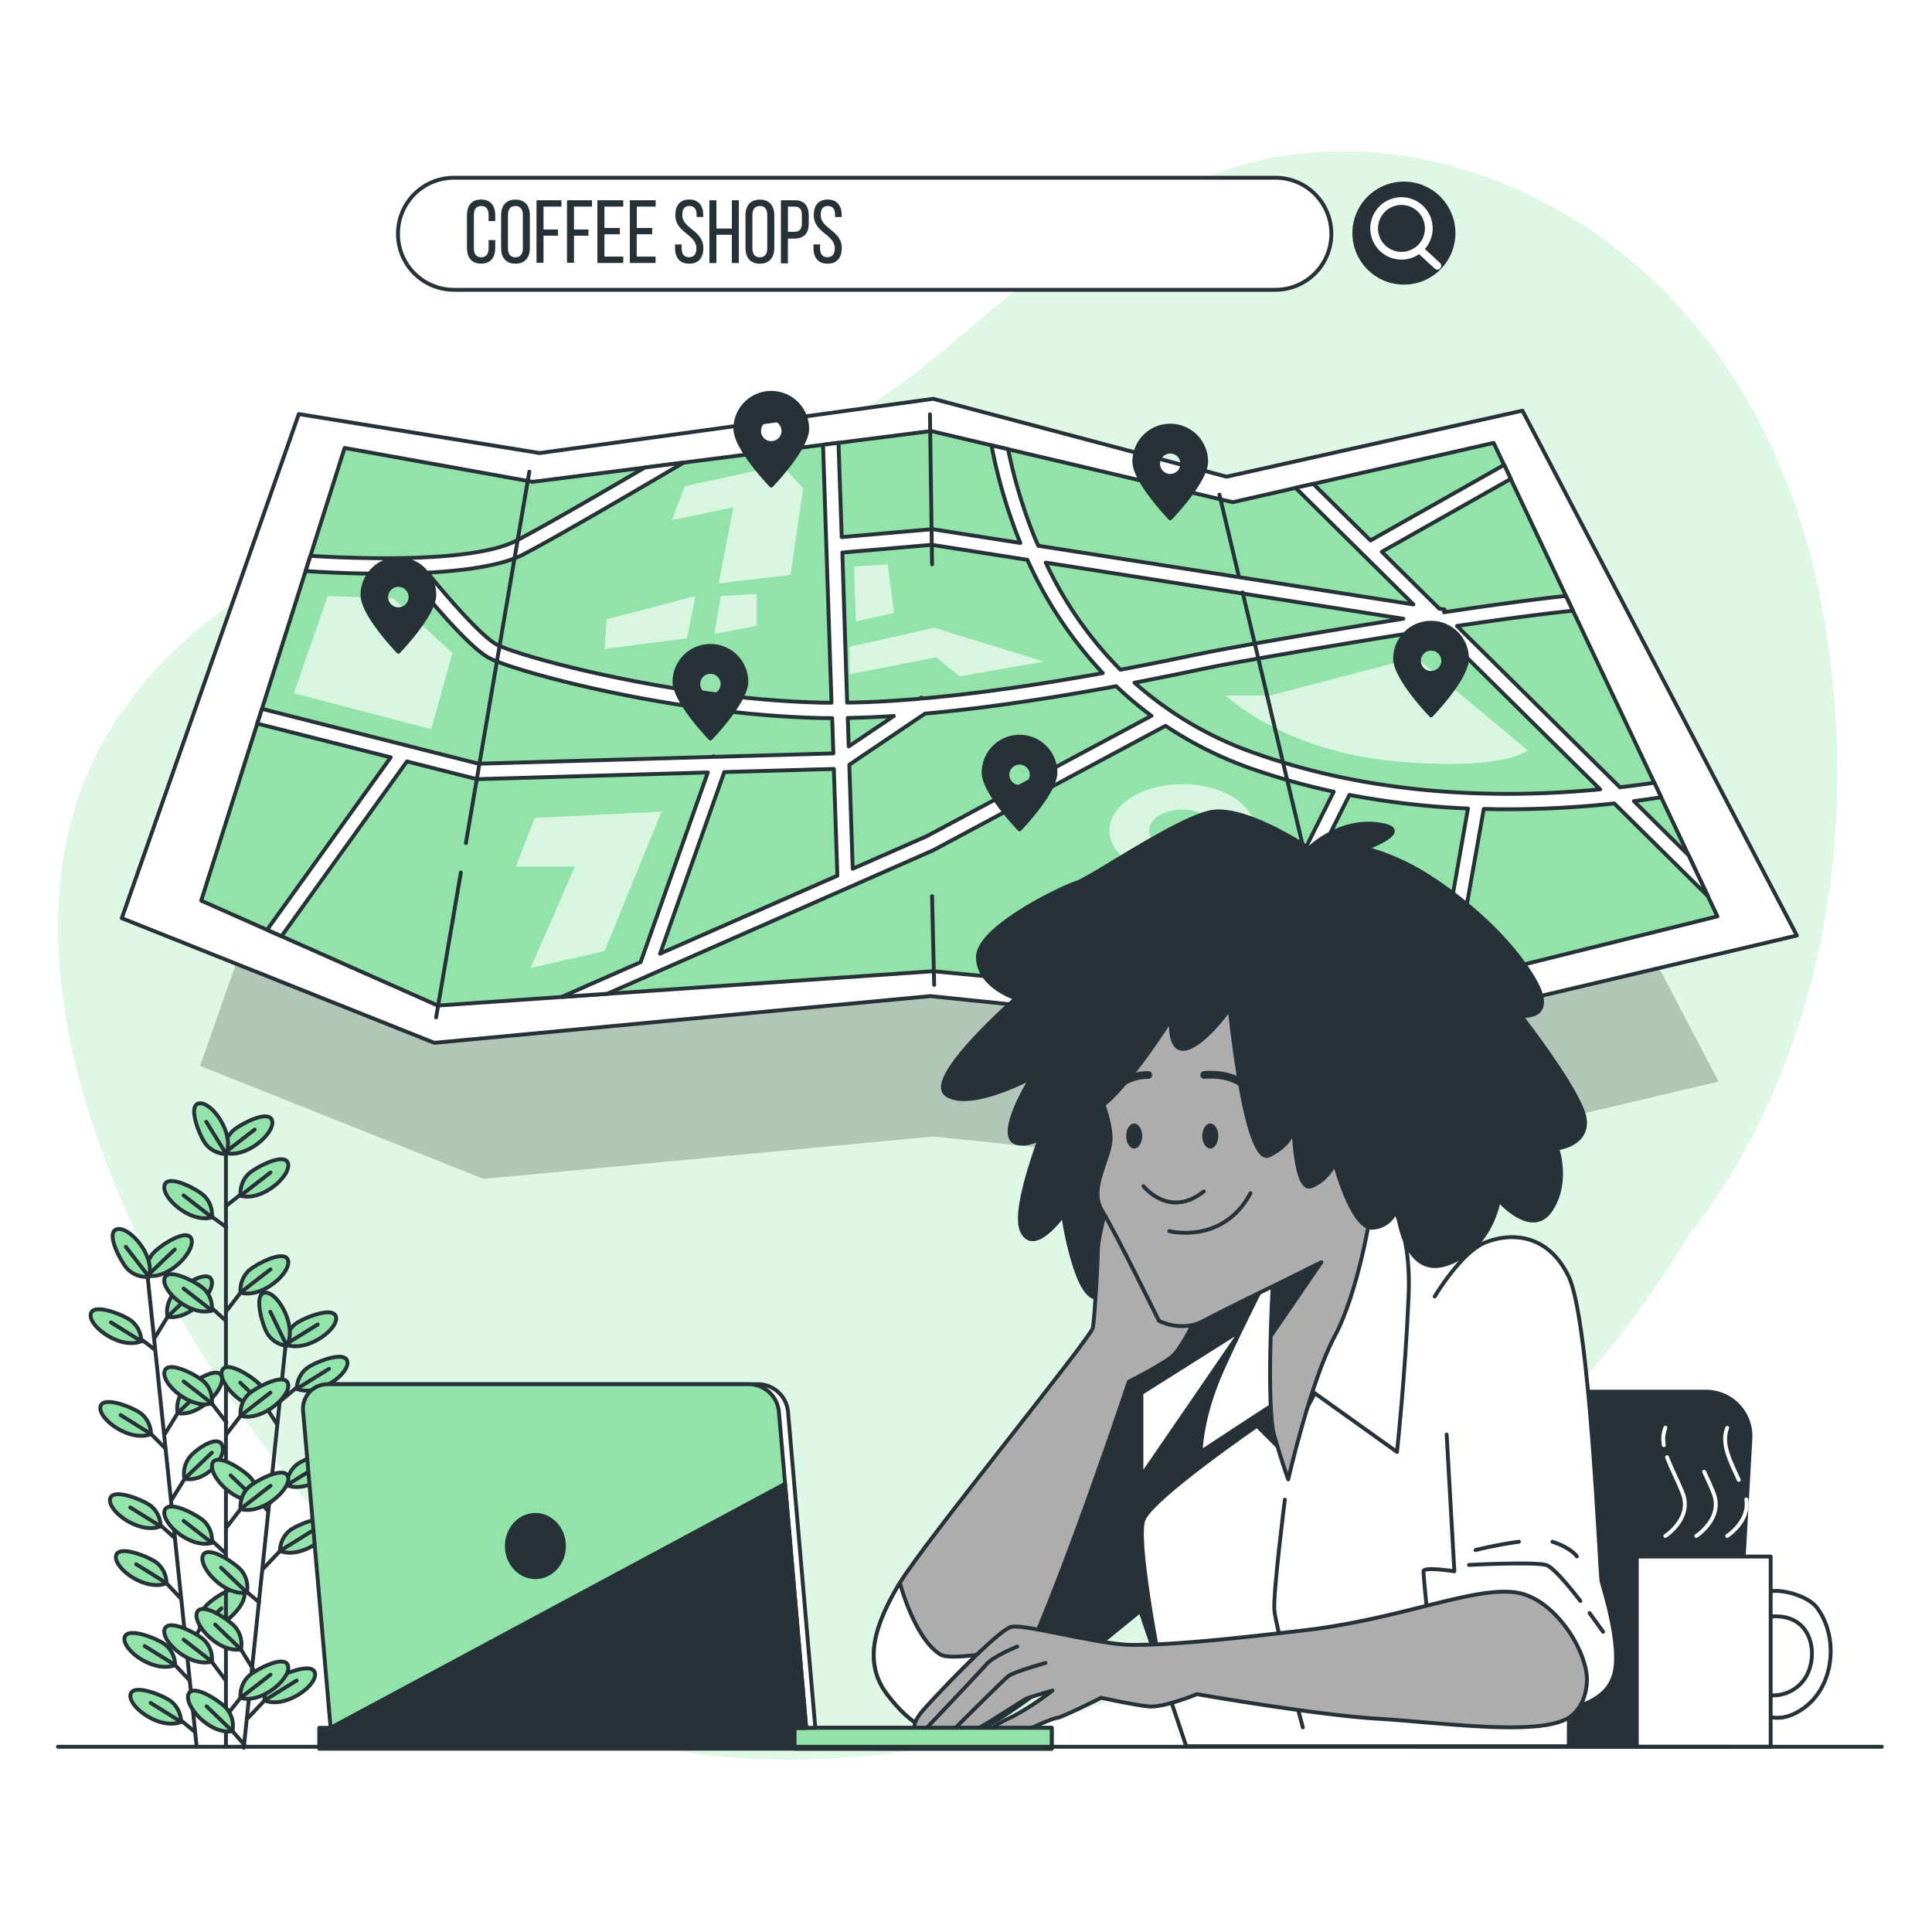 <svg class="animated" id="freepik_stories-location-search" xmlns="http://www.w3.org/2000/svg" viewBox="0 0 500 500" version="1.1" xmlns:xlink="http://www.w3.org/1999/xlink" xmlns:svgjs="http://svgjs.com/svgjs"><style>svg#freepik_stories-location-search:not(.animated) .animable {opacity: 0;}svg#freepik_stories-location-search.animated #freepik--Plant--inject-2 {animation: 1s 1 forwards cubic-bezier(.36,-0.01,.5,1.38) fadeIn;animation-delay: 0s;}svg#freepik_stories-location-search.animated #freepik--Map--inject-2 {animation: 2.8s 1 forwards cubic-bezier(.36,-0.01,.5,1.38) fadeIn;animation-delay: 0s;}svg#freepik_stories-location-search.animated #freepik--Character--inject-2 {animation: 1s 1 forwards cubic-bezier(.36,-0.01,.5,1.38) fadeIn;animation-delay: 0s;}svg#freepik_stories-location-search.animated #freepik--Locators--inject-2 {animation: 1s 1 forwards cubic-bezier(.36,-0.01,.5,1.38) slideDown,6s Infinite  linear floating;animation-delay: 0s,1.5s;}svg#freepik_stories-location-search.animated #freepik--Device--inject-2 {animation: 2.6s 1 forwards cubic-bezier(.36,-0.01,.5,1.38) fadeIn;animation-delay: 0s;}            @keyframes fadeIn {                0% {                    opacity: 0;                }                100% {                    opacity: 1;                }            }                    @keyframes slideDown {                0% {                    opacity: 0;                    transform: translateY(-30px);                }                100% {                    opacity: 1;                    transform: translateY(0);                }            }                    @keyframes floating {                0% {                    opacity: 1;                    transform: translateY(0px);                }                50% {                    transform: translateY(-10px);                }                100% {                    opacity: 1;                    transform: translateY(0px);                }            }        </style><g id="freepik--background-simple--inject-2" class="animable" style="transform-origin: 245.257px 247.246px;"><path d="M437.4,318.93s51.09-57.42,34.85-157.33-99.67-136.72-155-117.49-67.81,52.7-113,71.84-131.06,6-174,70.29,11.88,170.82,81.67,237.62S359.8,448.84,437.4,318.93Z" style="fill: rgb(146, 227, 169); transform-origin: 245.257px 247.246px;" id="ele70qgzsezn8" class="animable"></path><g id="elas5l3020fj"><path d="M437.4,318.93s51.09-57.42,34.85-157.33-99.67-136.72-155-117.49-67.81,52.7-113,71.84-131.06,6-174,70.29,11.88,170.82,81.67,237.62S359.8,448.84,437.4,318.93Z" style="fill: rgb(255, 255, 255); opacity: 0.7; transform-origin: 245.257px 247.246px;" class="animable"></path></g></g><g id="freepik--Plant--inject-2" class="animable" style="transform-origin: 56.69px 368.935px;"><line x1="38.25" y1="330.86" x2="50.9" y2="452.04" style="fill: none; stroke: rgb(38, 50, 56); stroke-linecap: round; stroke-linejoin: round; transform-origin: 44.575px 391.45px;" id="el6fkrwnzygjr" class="animable"></line><line x1="49.09" y1="434.9" x2="43.46" y2="428.97" style="fill: none; stroke: rgb(38, 50, 56); stroke-linecap: round; stroke-linejoin: round; transform-origin: 46.275px 431.935px;" id="elra7mgcpb3va" class="animable"></line><path d="M45.32,430.91a6.94,6.94,0,0,0-2.44-5.19c-1.57-1.4-9.84-4.88-10.62-2C31.41,426.92,39.87,433.14,45.32,430.91Z" style="fill: rgb(146, 227, 169); stroke: rgb(38, 50, 56); stroke-linecap: round; stroke-linejoin: round; transform-origin: 38.76px 426.997px;" id="el02dhghypt2jw" class="animable"></path><line x1="45.32" y1="430.91" x2="37.45" y2="426.01" style="fill: none; stroke: rgb(38, 50, 56); stroke-linecap: round; stroke-linejoin: round; transform-origin: 41.385px 428.46px;" id="el0kfhth489jz" class="animable"></line><line x1="50.49" y1="448.26" x2="44.99" y2="443.68" style="fill: none; stroke: rgb(38, 50, 56); stroke-linecap: round; stroke-linejoin: round; transform-origin: 47.74px 445.97px;" id="el8uwy7oeyzyp" class="animable"></line><path d="M46.85,445.62a6.91,6.91,0,0,0-2.43-5.19c-1.57-1.41-9.84-4.88-10.62-2C32.94,441.62,41.4,447.84,46.85,445.62Z" style="fill: rgb(146, 227, 169); stroke: rgb(38, 50, 56); stroke-linecap: round; stroke-linejoin: round; transform-origin: 40.295px 441.704px;" id="elu4vye99b5li" class="animable"></path><line x1="46.85" y1="445.62" x2="38.98" y2="440.71" style="fill: none; stroke: rgb(38, 50, 56); stroke-linecap: round; stroke-linejoin: round; transform-origin: 42.915px 443.165px;" id="eldnncyq9n53r" class="animable"></line><line x1="45.27" y1="398.08" x2="39.71" y2="393.08" style="fill: none; stroke: rgb(38, 50, 56); stroke-linecap: round; stroke-linejoin: round; transform-origin: 42.49px 395.58px;" id="elxe3glwluui" class="animable"></line><path d="M41.57,395a6.91,6.91,0,0,0-2.43-5.19c-1.58-1.4-9.84-4.88-10.63-2C27.66,391,36.12,397.24,41.57,395Z" style="fill: rgb(146, 227, 169); stroke: rgb(38, 50, 56); stroke-linecap: round; stroke-linejoin: round; transform-origin: 35.01px 391.088px;" id="el45bls5k7m7w" class="animable"></path><line x1="41.57" y1="395.02" x2="33.7" y2="390.12" style="fill: none; stroke: rgb(38, 50, 56); stroke-linecap: round; stroke-linejoin: round; transform-origin: 37.635px 392.57px;" id="eltsphu3l5xqc" class="animable"></line><line x1="46.82" y1="413.72" x2="41.25" y2="407.79" style="fill: none; stroke: rgb(38, 50, 56); stroke-linecap: round; stroke-linejoin: round; transform-origin: 44.035px 410.755px;" id="ela6wofal89rb" class="animable"></line><path d="M43.11,409.73a6.94,6.94,0,0,0-2.44-5.19c-1.57-1.41-9.84-4.88-10.62-2C29.2,405.73,37.66,412,43.11,409.73Z" style="fill: rgb(146, 227, 169); stroke: rgb(38, 50, 56); stroke-linecap: round; stroke-linejoin: round; transform-origin: 36.55px 405.822px;" id="elfvhdqip6sme" class="animable"></path><line x1="43.11" y1="409.73" x2="35.24" y2="404.82" style="fill: none; stroke: rgb(38, 50, 56); stroke-linecap: round; stroke-linejoin: round; transform-origin: 39.175px 407.275px;" id="elzwk8xizejnn" class="animable"></line><line x1="42.79" y1="374.87" x2="37.22" y2="369.19" style="fill: none; stroke: rgb(38, 50, 56); stroke-linecap: round; stroke-linejoin: round; transform-origin: 40.005px 372.03px;" id="el2h682ivuok3" class="animable"></line><path d="M39.08,371.13a6.94,6.94,0,0,0-2.44-5.19c-1.57-1.41-9.83-4.88-10.62-2C25.17,367.13,33.63,373.35,39.08,371.13Z" style="fill: rgb(146, 227, 169); stroke: rgb(38, 50, 56); stroke-linecap: round; stroke-linejoin: round; transform-origin: 32.52px 367.214px;" id="elbkotfmeww1t" class="animable"></path><line x1="39.08" y1="371.13" x2="31.21" y2="366.22" style="fill: none; stroke: rgb(38, 50, 56); stroke-linecap: round; stroke-linejoin: round; transform-origin: 35.145px 368.675px;" id="el517lyg5dw99" class="animable"></line><line x1="40.11" y1="349.32" x2="34.71" y2="345.19" style="fill: none; stroke: rgb(38, 50, 56); stroke-linecap: round; stroke-linejoin: round; transform-origin: 37.41px 347.255px;" id="elxwdl5sdf2x" class="animable"></line><path d="M36.57,347.13a6.91,6.91,0,0,0-2.43-5.19c-1.57-1.4-9.84-4.88-10.62-2C22.66,343.14,31.12,349.36,36.57,347.13Z" style="fill: rgb(146, 227, 169); stroke: rgb(38, 50, 56); stroke-linecap: round; stroke-linejoin: round; transform-origin: 30.015px 343.217px;" id="el645geabjm0c" class="animable"></path><line x1="36.57" y1="347.13" x2="28.7" y2="342.23" style="fill: none; stroke: rgb(38, 50, 56); stroke-linecap: round; stroke-linejoin: round; transform-origin: 32.635px 344.68px;" id="el1pac5hvfoqu" class="animable"></line><line x1="48.55" y1="426.73" x2="53.2" y2="419.15" style="fill: none; stroke: rgb(38, 50, 56); stroke-linecap: round; stroke-linejoin: round; transform-origin: 50.875px 422.94px;" id="el52ztahhq3a7" class="animable"></line><path d="M51.78,421.43a7,7,0,0,1,1.31-5.59c1.25-1.69,8.62-6.8,10-4.11C64.56,414.65,57.57,422.48,51.78,421.43Z" style="fill: rgb(146, 227, 169); stroke: rgb(38, 50, 56); stroke-linecap: round; stroke-linejoin: round; transform-origin: 57.47px 416.244px;" id="el3673dgrbu8" class="animable"></path><line x1="51.78" y1="421.43" x2="57.32" y2="416.23" style="fill: none; stroke: rgb(38, 50, 56); stroke-linecap: round; stroke-linejoin: round; transform-origin: 54.55px 418.83px;" id="eljqc39mestfd" class="animable"></line><line x1="44.51" y1="388.03" x2="49.16" y2="380.44" style="fill: none; stroke: rgb(38, 50, 56); stroke-linecap: round; stroke-linejoin: round; transform-origin: 46.835px 384.235px;" id="elzg2y5yh3faq" class="animable"></line><path d="M47.74,382.72a6.94,6.94,0,0,1,1.31-5.58c1.25-1.7,7-5.95,8.38-3.26C58.92,376.8,53.53,383.77,47.74,382.72Z" style="fill: rgb(146, 227, 169); stroke: rgb(38, 50, 56); stroke-linecap: round; stroke-linejoin: round; transform-origin: 52.645px 377.918px;" id="elmp6m9ign1ee" class="animable"></path><line x1="47.74" y1="382.72" x2="54.83" y2="375.95" style="fill: none; stroke: rgb(38, 50, 56); stroke-linecap: round; stroke-linejoin: round; transform-origin: 51.285px 379.335px;" id="elyddo1meudai" class="animable"></line><line x1="42.73" y1="371.02" x2="47.39" y2="363.43" style="fill: none; stroke: rgb(38, 50, 56); stroke-linecap: round; stroke-linejoin: round; transform-origin: 45.06px 367.225px;" id="elkv7ymrl1kwd" class="animable"></line><path d="M46,365.71a6.89,6.89,0,0,1,1.31-5.58c1.24-1.7,8.61-6.8,10-4.12C58.75,358.93,51.76,366.76,46,365.71Z" style="fill: rgb(146, 227, 169); stroke: rgb(38, 50, 56); stroke-linecap: round; stroke-linejoin: round; transform-origin: 51.683px 360.526px;" id="elaz1dvhvopxi" class="animable"></path><line x1="45.97" y1="365.71" x2="53.05" y2="358.94" style="fill: none; stroke: rgb(38, 50, 56); stroke-linecap: round; stroke-linejoin: round; transform-origin: 49.51px 362.325px;" id="el9b6p9q56jzs" class="animable"></line><line x1="40.13" y1="346.08" x2="44.78" y2="338.5" style="fill: none; stroke: rgb(38, 50, 56); stroke-linecap: round; stroke-linejoin: round; transform-origin: 42.455px 342.29px;" id="elrlcccqgssld" class="animable"></line><path d="M43.36,340.78a6.94,6.94,0,0,1,1.31-5.58c1.25-1.7,8.62-6.81,10-4.12C56.15,334,49.15,341.83,43.36,340.78Z" style="fill: rgb(146, 227, 169); stroke: rgb(38, 50, 56); stroke-linecap: round; stroke-linejoin: round; transform-origin: 49.05px 335.594px;" id="elybhmu88ufkm" class="animable"></path><line x1="43.36" y1="340.78" x2="50.45" y2="334" style="fill: none; stroke: rgb(38, 50, 56); stroke-linecap: round; stroke-linejoin: round; transform-origin: 46.905px 337.39px;" id="elr9kf693dj69" class="animable"></line><path d="M38.14,330.14a6.94,6.94,0,0,1,1.31-5.58c1.25-1.7,8.62-6.8,10-4.12C50.93,323.36,43.93,331.19,38.14,330.14Z" style="fill: rgb(146, 227, 169); stroke: rgb(38, 50, 56); stroke-linecap: round; stroke-linejoin: round; transform-origin: 43.83px 324.956px;" id="elk7n8kd39lnp" class="animable"></path><line x1="38.14" y1="330.14" x2="45.23" y2="323.37" style="fill: none; stroke: rgb(38, 50, 56); stroke-linecap: round; stroke-linejoin: round; transform-origin: 41.685px 326.755px;" id="eljrek8d6twks" class="animable"></line><path d="M38.55,330.43a6.93,6.93,0,0,1-5.41-1.88c-1.56-1.42-5.87-9.29-3.05-10.37C33.15,317,40.21,324.79,38.55,330.43Z" style="fill: rgb(146, 227, 169); stroke: rgb(38, 50, 56); stroke-linecap: round; stroke-linejoin: round; transform-origin: 33.977px 324.26px;" id="eltxpx3owxiks" class="animable"></path><line x1="38.55" y1="330.43" x2="32.56" y2="322.68" style="fill: none; stroke: rgb(38, 50, 56); stroke-linecap: round; stroke-linejoin: round; transform-origin: 35.555px 326.555px;" id="el1wvwrdg557gh" class="animable"></line><line x1="58.47" y1="296.01" x2="58.47" y2="451.74" style="fill: none; stroke: rgb(38, 50, 56); stroke-linecap: round; stroke-linejoin: round; transform-origin: 58.47px 373.875px;" id="elabnk64v0gvq" class="animable"></line><line x1="73.85" y1="348.67" x2="63.09" y2="452.34" style="fill: none; stroke: rgb(38, 50, 56); stroke-linecap: round; stroke-linejoin: round; transform-origin: 68.47px 400.505px;" id="el6wx5jorkl0o" class="animable"></line><line x1="63.27" y1="451.58" x2="60.16" y2="448.03" style="fill: none; stroke: rgb(38, 50, 56); stroke-linecap: round; stroke-linejoin: round; transform-origin: 61.715px 449.805px;" id="el4d3dibrx5o5" class="animable"></line><path d="M60.16,448a6.94,6.94,0,0,0-1.31-5.58c-1.25-1.7-8.62-6.8-10-4.11C47.37,441.26,54.37,449.09,60.16,448Z" style="fill: rgb(146, 227, 169); stroke: rgb(38, 50, 56); stroke-linecap: round; stroke-linejoin: round; transform-origin: 54.471px 442.822px;" id="eldg68m9pkmkp" class="animable"></path><line x1="60.16" y1="448.03" x2="53.47" y2="441.61" style="fill: none; stroke: rgb(38, 50, 56); stroke-linecap: round; stroke-linejoin: round; transform-origin: 56.815px 444.82px;" id="el1rbr84jihvf" class="animable"></line><line x1="67.06" y1="414.66" x2="62.45" y2="410.81" style="fill: none; stroke: rgb(38, 50, 56); stroke-linecap: round; stroke-linejoin: round; transform-origin: 64.755px 412.735px;" id="elk5jvj5wpe7l" class="animable"></line><path d="M63.89,412.14a6.92,6.92,0,0,0-1.32-5.58c-1.25-1.7-8.62-6.8-10-4.12C51.1,405.37,58.1,413.19,63.89,412.14Z" style="fill: rgb(146, 227, 169); stroke: rgb(38, 50, 56); stroke-linecap: round; stroke-linejoin: round; transform-origin: 58.196px 406.956px;" id="elnqcxvi6oqp" class="animable"></path><line x1="63.89" y1="412.14" x2="57.2" y2="405.72" style="fill: none; stroke: rgb(38, 50, 56); stroke-linecap: round; stroke-linejoin: round; transform-origin: 60.545px 408.93px;" id="el9ssyzbwxyss" class="animable"></line><line x1="65.6" y1="432.15" x2="60.94" y2="424.57" style="fill: none; stroke: rgb(38, 50, 56); stroke-linecap: round; stroke-linejoin: round; transform-origin: 63.27px 428.36px;" id="el3vudemo87rg" class="animable"></line><path d="M62.36,426.85a6.94,6.94,0,0,0-1.31-5.58c-1.25-1.7-8.62-6.8-10-4.12C49.57,420.08,56.57,427.9,62.36,426.85Z" style="fill: rgb(146, 227, 169); stroke: rgb(38, 50, 56); stroke-linecap: round; stroke-linejoin: round; transform-origin: 56.67px 421.666px;" id="elb0yt9qtkz7c" class="animable"></path><line x1="62.36" y1="426.85" x2="55.67" y2="420.43" style="fill: none; stroke: rgb(38, 50, 56); stroke-linecap: round; stroke-linejoin: round; transform-origin: 59.015px 423.64px;" id="el8k3r8w69rr6" class="animable"></line><line x1="69.39" y1="391.09" x2="64.95" y2="385.97" style="fill: none; stroke: rgb(38, 50, 56); stroke-linecap: round; stroke-linejoin: round; transform-origin: 67.17px 388.53px;" id="elq5pphj7mg5o" class="animable"></line><path d="M66.37,388.24a6.92,6.92,0,0,0-1.32-5.58c-1.25-1.69-8.62-6.8-10-4.11C53.58,381.47,60.58,389.3,66.37,388.24Z" style="fill: rgb(146, 227, 169); stroke: rgb(38, 50, 56); stroke-linecap: round; stroke-linejoin: round; transform-origin: 60.676px 383.06px;" id="el9ukqfzxl2e8" class="animable"></path><line x1="66.37" y1="388.24" x2="59.68" y2="381.83" style="fill: none; stroke: rgb(38, 50, 56); stroke-linecap: round; stroke-linejoin: round; transform-origin: 63.025px 385.035px;" id="elh4tvjive30g" class="animable"></line><line x1="71.72" y1="368.63" x2="67.44" y2="361.97" style="fill: none; stroke: rgb(38, 50, 56); stroke-linecap: round; stroke-linejoin: round; transform-origin: 69.58px 365.3px;" id="el5ixeeb9vorc" class="animable"></line><path d="M68.86,364.25a6.92,6.92,0,0,0-1.32-5.58c-1.25-1.7-8.62-6.8-10-4.12C56.07,357.48,63.07,365.3,68.86,364.25Z" style="fill: rgb(146, 227, 169); stroke: rgb(38, 50, 56); stroke-linecap: round; stroke-linejoin: round; transform-origin: 63.166px 359.066px;" id="elapyohjhd5tl" class="animable"></path><line x1="68.86" y1="364.25" x2="62.17" y2="357.83" style="fill: none; stroke: rgb(38, 50, 56); stroke-linecap: round; stroke-linejoin: round; transform-origin: 65.515px 361.04px;" id="el2cba2tq4fbm" class="animable"></line><line x1="64.18" y1="444.61" x2="70.3" y2="438.14" style="fill: none; stroke: rgb(38, 50, 56); stroke-linecap: round; stroke-linejoin: round; transform-origin: 67.24px 441.375px;" id="eltt0irn25b7h" class="animable"></line><path d="M68.44,440.08a6.91,6.91,0,0,1,2.43-5.19c1.57-1.4,9.84-4.89,10.62-2C82.35,436.08,73.89,442.3,68.44,440.08Z" style="fill: rgb(146, 227, 169); stroke: rgb(38, 50, 56); stroke-linecap: round; stroke-linejoin: round; transform-origin: 74.995px 436.163px;" id="eljcjz8dfbfad" class="animable"></path><line x1="68.44" y1="440.08" x2="76.77" y2="434.91" style="fill: none; stroke: rgb(38, 50, 56); stroke-linecap: round; stroke-linejoin: round; transform-origin: 72.605px 437.495px;" id="el4bhcbqacgn8" class="animable"></line><line x1="68.2" y1="405.9" x2="74.31" y2="399.44" style="fill: none; stroke: rgb(38, 50, 56); stroke-linecap: round; stroke-linejoin: round; transform-origin: 71.255px 402.67px;" id="el75b81s8empb" class="animable"></line><path d="M72.46,401.37a6.91,6.91,0,0,1,2.43-5.19c1.57-1.4,9.83-4.88,10.62-2C86.36,397.37,77.91,403.6,72.46,401.37Z" style="fill: rgb(146, 227, 169); stroke: rgb(38, 50, 56); stroke-linecap: round; stroke-linejoin: round; transform-origin: 79.015px 397.456px;" id="elaw7ylh8zwou" class="animable"></path><line x1="72.46" y1="401.37" x2="80.79" y2="396.21" style="fill: none; stroke: rgb(38, 50, 56); stroke-linecap: round; stroke-linejoin: round; transform-origin: 76.625px 398.79px;" id="elmdfupkxkhzd" class="animable"></line><line x1="69.97" y1="388.89" x2="76.08" y2="382.43" style="fill: none; stroke: rgb(38, 50, 56); stroke-linecap: round; stroke-linejoin: round; transform-origin: 73.025px 385.66px;" id="elrk4e0yesb5" class="animable"></line><path d="M74.22,384.36a7,7,0,0,1,2.43-5.19c1.57-1.4,9.84-4.88,10.62-2C88.13,380.36,79.67,386.59,74.22,384.36Z" style="fill: rgb(146, 227, 169); stroke: rgb(38, 50, 56); stroke-linecap: round; stroke-linejoin: round; transform-origin: 80.775px 380.446px;" id="elextqec6fjk5" class="animable"></path><line x1="74.22" y1="384.36" x2="82.55" y2="379.2" style="fill: none; stroke: rgb(38, 50, 56); stroke-linecap: round; stroke-linejoin: round; transform-origin: 78.385px 381.78px;" id="elhr1yhqjb6jk" class="animable"></line><line x1="72.48" y1="362.68" x2="78.67" y2="357.49" style="fill: none; stroke: rgb(38, 50, 56); stroke-linecap: round; stroke-linejoin: round; transform-origin: 75.575px 360.085px;" id="elduuuhhnu8h" class="animable"></line><path d="M76.81,359.43a6.91,6.91,0,0,1,2.43-5.19c1.57-1.41,9.84-4.89,10.62-2C90.72,355.43,82.26,361.65,76.81,359.43Z" style="fill: rgb(146, 227, 169); stroke: rgb(38, 50, 56); stroke-linecap: round; stroke-linejoin: round; transform-origin: 83.365px 355.512px;" id="ell3s8b154l9h" class="animable"></path><line x1="76.81" y1="359.43" x2="85.14" y2="354.26" style="fill: rgb(146, 227, 169); stroke: rgb(38, 50, 56); stroke-linecap: round; stroke-linejoin: round; transform-origin: 80.975px 356.845px;" id="elwzfabd9ijf" class="animable"></line><path d="M73.89,347.94a6.92,6.92,0,0,1,2.43-5.19c1.57-1.4,9.83-4.88,10.62-2C87.79,343.94,79.34,350.17,73.89,347.94Z" style="fill: rgb(146, 227, 169); stroke: rgb(38, 50, 56); stroke-linecap: round; stroke-linejoin: round; transform-origin: 80.445px 344.026px;" id="elrmjr3rh9hkr" class="animable"></path><line x1="73.89" y1="347.94" x2="82.22" y2="342.78" style="fill: none; stroke: rgb(38, 50, 56); stroke-linecap: round; stroke-linejoin: round; transform-origin: 78.055px 345.36px;" id="el8r7trwtdkg3" class="animable"></line><path d="M74.23,348.31a6.92,6.92,0,0,1-4.91-3c-1.23-1.71-3.83-10.29-.85-10.77C71.71,334.07,77,343.13,74.23,348.31Z" style="fill: rgb(146, 227, 169); stroke: rgb(38, 50, 56); stroke-linecap: round; stroke-linejoin: round; transform-origin: 71.049px 341.416px;" id="eldjtaddk2cy8" class="animable"></path><line x1="74.23" y1="348.31" x2="69.96" y2="339.49" style="fill: none; stroke: rgb(38, 50, 56); stroke-linecap: round; stroke-linejoin: round; transform-origin: 72.095px 343.9px;" id="ell2vpmxplwwd" class="animable"></line><line x1="58.25" y1="434.66" x2="53.19" y2="427.9" style="fill: none; stroke: rgb(38, 50, 56); stroke-linecap: round; stroke-linejoin: round; transform-origin: 55.72px 431.28px;" id="elkxnn48awvv" class="animable"></line><path d="M54.84,430A6.91,6.91,0,0,0,53,424.61c-1.41-1.56-9.27-5.88-10.36-3.06C41.42,424.61,49.19,431.67,54.84,430Z" style="fill: rgb(146, 227, 169); stroke: rgb(38, 50, 56); stroke-linecap: round; stroke-linejoin: round; transform-origin: 48.692px 425.434px;" id="eli99l8ue6bc" class="animable"></path><line x1="54.84" y1="430.02" x2="47.52" y2="424.33" style="fill: none; stroke: rgb(38, 50, 56); stroke-linecap: round; stroke-linejoin: round; transform-origin: 51.18px 427.175px;" id="el0la34an2guo" class="animable"></line><line x1="58.43" y1="402.05" x2="53.19" y2="397.17" style="fill: none; stroke: rgb(38, 50, 56); stroke-linecap: round; stroke-linejoin: round; transform-origin: 55.81px 399.61px;" id="ele0z74bu5zi5" class="animable"></line><path d="M54.84,399.29A6.93,6.93,0,0,0,53,393.87c-1.41-1.56-9.27-5.87-10.36-3.06C41.42,393.87,49.19,400.93,54.84,399.29Z" style="fill: rgb(146, 227, 169); stroke: rgb(38, 50, 56); stroke-linecap: round; stroke-linejoin: round; transform-origin: 48.693px 394.707px;" id="el7189tirc29k" class="animable"></path><line x1="54.84" y1="399.29" x2="47.52" y2="393.59" style="fill: none; stroke: rgb(38, 50, 56); stroke-linecap: round; stroke-linejoin: round; transform-origin: 51.18px 396.44px;" id="elsoiddbrack" class="animable"></line><line x1="58.6" y1="368.14" x2="53.19" y2="361.08" style="fill: none; stroke: rgb(38, 50, 56); stroke-linecap: round; stroke-linejoin: round; transform-origin: 55.895px 364.61px;" id="elk841e7cnznn" class="animable"></line><path d="M54.84,363.2A6.91,6.91,0,0,0,53,357.79c-1.41-1.56-9.27-5.88-10.36-3.06C41.42,357.79,49.19,364.85,54.84,363.2Z" style="fill: rgb(146, 227, 169); stroke: rgb(38, 50, 56); stroke-linecap: round; stroke-linejoin: round; transform-origin: 48.693px 358.621px;" id="elx2swkf4165p" class="animable"></path><line x1="54.84" y1="363.2" x2="47.52" y2="357.51" style="fill: none; stroke: rgb(38, 50, 56); stroke-linecap: round; stroke-linejoin: round; transform-origin: 51.18px 360.355px;" id="elsgu9dhyjg8e" class="animable"></line><line x1="58.25" y1="341.62" x2="53.19" y2="337.06" style="fill: none; stroke: rgb(38, 50, 56); stroke-linecap: round; stroke-linejoin: round; transform-origin: 55.72px 339.34px;" id="el92b7nkhhj6" class="animable"></line><path d="M54.84,339.18A6.93,6.93,0,0,0,53,333.76c-1.41-1.55-9.27-5.87-10.36-3.06C41.42,333.76,49.19,340.83,54.84,339.18Z" style="fill: rgb(146, 227, 169); stroke: rgb(38, 50, 56); stroke-linecap: round; stroke-linejoin: round; transform-origin: 48.693px 334.599px;" id="el8f7gcfjoxc7" class="animable"></path><line x1="54.84" y1="339.18" x2="47.52" y2="333.48" style="fill: none; stroke: rgb(38, 50, 56); stroke-linecap: round; stroke-linejoin: round; transform-origin: 51.18px 336.33px;" id="elt88c7u6dpma" class="animable"></line><line x1="58.54" y1="317.59" x2="53.29" y2="313.74" style="fill: none; stroke: rgb(38, 50, 56); stroke-linecap: round; stroke-linejoin: round; transform-origin: 55.915px 315.665px;" id="el18oipj6b8p9" class="animable"></line><path d="M54.84,315.05A6.91,6.91,0,0,0,53,309.64c-1.41-1.56-9.27-5.88-10.36-3.06C41.42,309.64,49.19,316.7,54.84,315.05Z" style="fill: rgb(146, 227, 169); stroke: rgb(38, 50, 56); stroke-linecap: round; stroke-linejoin: round; transform-origin: 48.693px 310.471px;" id="el7mwcm5uftn7" class="animable"></path><line x1="54.84" y1="315.05" x2="47.52" y2="309.36" style="fill: none; stroke: rgb(38, 50, 56); stroke-linecap: round; stroke-linejoin: round; transform-origin: 51.18px 312.205px;" id="eliwhk8dtjcv" class="animable"></line><line x1="59.53" y1="442.83" x2="63.9" y2="437.29" style="fill: none; stroke: rgb(38, 50, 56); stroke-linecap: round; stroke-linejoin: round; transform-origin: 61.715px 440.06px;" id="elv8kr409o1fh" class="animable"></line><path d="M62.25,439.41A7,7,0,0,1,64.13,434c1.42-1.56,9.28-5.87,10.36-3.06C75.67,434,67.9,441.05,62.25,439.41Z" style="fill: rgb(146, 227, 169); stroke: rgb(38, 50, 56); stroke-linecap: round; stroke-linejoin: round; transform-origin: 68.417px 434.832px;" id="elyip30qizbf" class="animable"></path><line x1="62.25" y1="439.41" x2="70" y2="433.41" style="fill: none; stroke: rgb(38, 50, 56); stroke-linecap: round; stroke-linejoin: round; transform-origin: 66.125px 436.41px;" id="elmihgf16hib" class="animable"></line><line x1="58.48" y1="395.47" x2="63.9" y2="388.4" style="fill: none; stroke: rgb(38, 50, 56); stroke-linecap: round; stroke-linejoin: round; transform-origin: 61.19px 391.935px;" id="el0hugjy1sw7xv" class="animable"></line><path d="M62.25,390.52a6.93,6.93,0,0,1,1.88-5.41c1.42-1.56,9.28-5.88,10.36-3.06C75.67,385.11,67.9,392.17,62.25,390.52Z" style="fill: rgb(146, 227, 169); stroke: rgb(38, 50, 56); stroke-linecap: round; stroke-linejoin: round; transform-origin: 68.415px 385.941px;" id="elouo26diab6o" class="animable"></path><line x1="62.25" y1="390.52" x2="70" y2="384.52" style="fill: none; stroke: rgb(38, 50, 56); stroke-linecap: round; stroke-linejoin: round; transform-origin: 66.125px 387.52px;" id="el7tmjd49rz1f" class="animable"></line><line x1="58.48" y1="371.34" x2="63.9" y2="364.28" style="fill: none; stroke: rgb(38, 50, 56); stroke-linecap: round; stroke-linejoin: round; transform-origin: 61.19px 367.81px;" id="elxen8mh8qnr" class="animable"></line><path d="M62.25,366.4A7,7,0,0,1,64.13,361c1.42-1.56,9.28-5.87,10.36-3.06C75.67,361,67.9,368,62.25,366.4Z" style="fill: rgb(146, 227, 169); stroke: rgb(38, 50, 56); stroke-linecap: round; stroke-linejoin: round; transform-origin: 68.417px 361.823px;" id="eln7stm2b8mj" class="animable"></path><line x1="62.25" y1="366.4" x2="70" y2="360.4" style="fill: none; stroke: rgb(38, 50, 56); stroke-linecap: round; stroke-linejoin: round; transform-origin: 66.125px 363.4px;" id="elirio6op3v6" class="animable"></line><line x1="58.48" y1="339.45" x2="63.9" y2="332.39" style="fill: none; stroke: rgb(38, 50, 56); stroke-linecap: round; stroke-linejoin: round; transform-origin: 61.19px 335.92px;" id="ele0oi5q3qi1d" class="animable"></line><path d="M62.25,334.51a7,7,0,0,1,1.88-5.42c1.42-1.56,9.28-5.87,10.36-3.06C75.67,329.09,67.9,336.16,62.25,334.51Z" style="fill: rgb(146, 227, 169); stroke: rgb(38, 50, 56); stroke-linecap: round; stroke-linejoin: round; transform-origin: 68.416px 329.928px;" id="elwv1doxvbv1n" class="animable"></path><line x1="62.25" y1="334.51" x2="70" y2="328.51" style="fill: none; stroke: rgb(38, 50, 56); stroke-linecap: round; stroke-linejoin: round; transform-origin: 66.125px 331.51px;" id="eladwowkxi1n4" class="animable"></line><line x1="58.72" y1="311.93" x2="64.02" y2="307.79" style="fill: none; stroke: rgb(38, 50, 56); stroke-linecap: round; stroke-linejoin: round; transform-origin: 61.37px 309.86px;" id="elk1oqqwsmk5" class="animable"></line><path d="M62.25,309.44A7,7,0,0,1,64.13,304c1.42-1.56,9.28-5.87,10.36-3.06C75.67,304,67.9,311.08,62.25,309.44Z" style="fill: rgb(146, 227, 169); stroke: rgb(38, 50, 56); stroke-linecap: round; stroke-linejoin: round; transform-origin: 68.416px 304.847px;" id="el1wvf1507w5vi" class="animable"></path><line x1="62.25" y1="309.44" x2="70" y2="303.44" style="fill: none; stroke: rgb(38, 50, 56); stroke-linecap: round; stroke-linejoin: round; transform-origin: 66.125px 306.44px;" id="eldwjt8tl3o2l" class="animable"></line><path d="M58.16,298.32A7,7,0,0,1,60,292.9c1.42-1.56,9.28-5.87,10.36-3.06C71.58,292.9,63.81,300,58.16,298.32Z" style="fill: rgb(146, 227, 169); stroke: rgb(38, 50, 56); stroke-linecap: round; stroke-linejoin: round; transform-origin: 64.308px 293.742px;" id="el9ll46qr2jur" class="animable"></path><line x1="58.16" y1="298.32" x2="65.91" y2="292.32" style="fill: none; stroke: rgb(38, 50, 56); stroke-linecap: round; stroke-linejoin: round; transform-origin: 62.035px 295.32px;" id="elfoz33h1falt" class="animable"></line><path d="M58.54,298.65a6.94,6.94,0,0,1-5.19-2.44c-1.4-1.57-4.87-9.84-2-10.62C54.56,284.74,60.77,293.2,58.54,298.65Z" style="fill: rgb(146, 227, 169); stroke: rgb(38, 50, 56); stroke-linecap: round; stroke-linejoin: round; transform-origin: 54.629px 292.09px;" id="elcbscldu5u4h" class="animable"></path><line x1="58.54" y1="298.65" x2="53.38" y2="290.31" style="fill: none; stroke: rgb(38, 50, 56); stroke-linecap: round; stroke-linejoin: round; transform-origin: 55.96px 294.48px;" id="el9guwc6vefaf" class="animable"></line></g><g id="freepik--Map--inject-2" class="animable" style="transform-origin: 248.275px 204.155px;"><g id="ela5g3gg6y53v"><polygon points="93.31 157.58 149.81 166.73 242.13 154 310.96 172.28 380.39 156.79 444.76 279.91 341.02 304.39 241.47 294.13 125.12 305.1 51.78 275.85 93.31 157.58" style="opacity: 0.2; transform-origin: 248.27px 229.55px;" class="animable"></polygon></g><polygon points="77.33 107.16 139.65 117.25 241.5 103.21 317.42 123.37 394.01 106.28 465.03 242.11 350.59 269.11 240.77 257.79 112.42 269.89 31.52 237.63 77.33 107.16" style="fill: rgb(255, 255, 255); stroke: rgb(38, 50, 56); stroke-linecap: round; stroke-linejoin: round; transform-origin: 248.275px 186.55px;" id="eli8r73u2remb" class="animable"></polygon><polygon points="89.18 115.93 137.86 124.7 240.94 111.55 319.01 129.97 386.56 114.62 444.47 237.15 346.76 261.45 241.48 251.35 113.3 260.24 52.07 233.09 89.18 115.93" style="fill: rgb(146, 227, 169); stroke: rgb(38, 50, 56); stroke-linecap: round; stroke-linejoin: round; transform-origin: 248.27px 186.5px;" id="elc8of9xucudt" class="animable"></polygon><g id="el2degl7g4ge4"><g style="opacity: 0.64; transform-origin: 235.745px 185.435px;" class="animable"><path d="M366.45,170.12,328.71,180H317.23s14.77,14.22,43.2,16.95,35-2.73,35-2.73Z" style="fill: rgb(255, 255, 255); transform-origin: 356.33px 183.917px;" id="elf1dzljf7zw" class="animable"></path><polygon points="202.39 120.36 177.23 125.83 173.95 134.58 189.81 131.3 185.98 150.98 204.58 148.8 207.86 126.37 202.39 120.36" style="fill: rgb(255, 255, 255); transform-origin: 190.905px 135.67px;" id="elnaj9hgtx7z" class="animable"></polygon><polygon points="186.53 154.26 184.89 164.11 195.83 161.92 195.83 153.72 186.53 154.26" style="fill: rgb(255, 255, 255); transform-origin: 190.36px 158.915px;" id="el7pttpdhic48" class="animable"></polygon><polygon points="179.97 154.26 177.78 165.2 156.45 167.94 157 160.28 179.97 154.26" style="fill: rgb(255, 255, 255); transform-origin: 168.21px 161.1px;" id="el58mpvazdk5h" class="animable"></polygon><path d="M306,202.94c-10.42,0-18.87,5.38-18.87,12s8.45,12,18.87,12,18.87-5.39,18.87-12S316.44,202.94,306,202.94Zm0,17.49c-4.74,0-8.58-2.44-8.58-5.46s3.84-5.47,8.58-5.47S314.6,212,314.6,215,310.76,220.43,306,220.43Z" style="fill: rgb(255, 255, 255); transform-origin: 306px 214.94px;" id="el2uvc6aqc34n" class="animable"></path><polygon points="156.45 246.14 171.22 210.04 138.41 211.69 133.48 224.26 148.79 224.26 137.31 250.51 156.45 246.14" style="fill: rgb(255, 255, 255); transform-origin: 152.35px 230.275px;" id="elxiymfalvh3" class="animable"></polygon><polygon points="219.89 167.39 241.76 162.47 270.2 171.22 248.32 175.04 242.31 170.12 219.89 174.5 219.89 167.39" style="fill: rgb(255, 255, 255); transform-origin: 245.045px 168.755px;" id="elpt161xrvbai" class="animable"></polygon><polygon points="220.98 146.61 221.53 160.83 231.37 158.64 229.73 146.06 220.98 146.61" style="fill: rgb(255, 255, 255); transform-origin: 226.175px 153.445px;" id="elnaenbj7wfbg" class="animable"></polygon><polygon points="84.81 154.26 76.06 179.42 111.61 188.72 117.08 169.03 101.77 154.81 84.81 154.26" style="fill: rgb(255, 255, 255); transform-origin: 96.57px 171.49px;" id="elqvoim2t37c" class="animable"></polygon></g></g><path d="M437,221.33l-14.15-14c2.44-.31,4.8-.65,7.06-1l-1.77-3.76c-2.83.42-5.8.82-8.9,1.18L377.06,162c11.21-1.67,21.86-3.11,30-3.95l-1.81-3.82c-8.8.94-20,2.49-31.54,4.23l.12-.73-1.35-.21L357.61,142.8,391,123.93l-1.71-3.62-34.6,19.56-14.8-14.64-4.62,1,30.53,30.2L268.7,141.24c-.47-1.07-.94-2.14-1.37-3.24a130,130,0,0,1-6.44-21.75l-4.3-1a135,135,0,0,0,7,24.1l.48,1.17-22.75-3.57L217.84,139,217,114.6l-4,.51,2.19,66.75c-1.36,0-2.72,0-4-.06-36.95-1.07-76.86-11.85-82.77-15.07-4-2.21-13-12.62-17.79-18.53,9.79-.51,19.26-1.83,24.86-4.74,7.68-4,25.85-14.55,41.46-23.75L166.87,121c-13.33,7.81-26.88,15.63-33.21,18.91-11.33,5.88-41.67,4.66-53.32,3.94l-1.25,3.94c4.34.29,11.92.69,20.32.69,2,0,4.15,0,6.26-.08,1.5,1.9,14.65,18.46,20.84,21.84s46.37,14.45,84.57,15.55q2.11.06,4.29.06l.3,9.13-30.57.89-.46-.16-.06.17-60.72,1.77L67.8,183.45l-1.21,3.82L101.12,196l-32,44.63,3.74,1.65,32.46-45.22,18.14,4.59,59.73-1.74L165.8,249l-20.43,9,11.78-.81,84.32-37.12,60.17-32.23a99.12,99.12,0,0,0,22,11,176.87,176.87,0,0,0,21.53,6.05l-8.82,17.65L300,257l5.28.5,34.08-32.3.25-.24,9.62-19.24a211.31,211.31,0,0,0,30.68,3.52l-8.1,46,4.25-1.05L384,209.35c2.09.05,4.16.09,6.21.09a257.49,257.49,0,0,0,27.57-1.51l24.23,24ZM170.82,246.81l16.62-47L215.8,199l.91,27.63Zm192.36-86.68c-23.2,3.66-45.35,7.62-50.17,8.58l-4,.81c-4.28.89-10.95,2.28-19.05,3.8a99.09,99.09,0,0,1-19.33-27.72ZM218,143,241.15,141l24.74,3.88a106.52,106.52,0,0,0,19.51,29.32c-13.6,2.47-30.4,5.13-46.77,6.58l-.17-.25-.46.31c-6.4.55-12.72.92-18.76,1Zm1.4,42.8c3.88-.06,7.88-.24,11.93-.5l-11.68,7.88Zm20.42,30.62-19.14,8.42-.88-26.93,19.6-13.23c17.52-1.58,35.45-4.5,49.47-7.1a93.86,93.86,0,0,0,9.13,7.67ZM325,195a93.21,93.21,0,0,1-31.4-18.32c6.85-1.31,12.48-2.48,16.26-3.27l3.93-.81c7.14-1.43,33.4-6,58.33-9.85l42,41.53C388.87,206.71,356.47,206.12,325,195Z" style="fill: rgb(255, 255, 255); stroke: rgb(38, 50, 56); stroke-linecap: round; stroke-linejoin: round; transform-origin: 254.3px 186.3px;" id="elmnog7keghr" class="animable"></path><line x1="119.27" y1="225.81" x2="112.86" y2="263.31" style="fill: none; stroke: rgb(38, 50, 56); stroke-linecap: round; stroke-linejoin: round; transform-origin: 116.065px 244.56px;" id="el0mpfesopilym" class="animable"></line><line x1="136.99" y1="122.07" x2="120.57" y2="218.19" style="fill: none; stroke: rgb(38, 50, 56); stroke-linecap: round; stroke-linejoin: round; transform-origin: 128.78px 170.13px;" id="elni5duc1voqc" class="animable"></line><line x1="240.67" y1="107.23" x2="241.22" y2="146.06" style="fill: none; stroke: rgb(38, 50, 56); stroke-linecap: round; stroke-linejoin: round; transform-origin: 240.945px 126.645px;" id="elj2smxqr8009" class="animable"></line><line x1="321.59" y1="153.3" x2="344.03" y2="247.78" style="fill: none; stroke: rgb(38, 50, 56); stroke-linecap: round; stroke-linejoin: round; transform-origin: 332.81px 200.54px;" id="elntyymmnfmtj" class="animable"></line><line x1="315.59" y1="128.01" x2="320.52" y2="148.79" style="fill: none; stroke: rgb(38, 50, 56); stroke-linecap: round; stroke-linejoin: round; transform-origin: 318.055px 138.4px;" id="ellsb9skg8wc" class="animable"></line><line x1="241.76" y1="254.89" x2="241.22" y2="231.92" style="fill: rgb(255, 255, 255); stroke: rgb(38, 50, 56); stroke-linecap: round; stroke-linejoin: round; transform-origin: 241.49px 243.405px;" id="el4xi7a05w3pm" class="animable"></line></g><g id="freepik--Icon--inject-2" class="animable" style="transform-origin: 363.33px 60.33px;"><g id="eliku3ayy6q3b"><circle cx="363.33" cy="60.33" r="13.33" style="fill: rgb(38, 50, 56); transform-origin: 363.33px 60.33px; transform: rotate(-13.36deg);" class="animable"></circle></g><path d="M369.77,59.12a7.07,7.07,0,1,0-7.07,7.06A7.07,7.07,0,0,0,369.77,59.12Z" style="fill: none; stroke: rgb(255, 255, 255); stroke-linecap: round; stroke-linejoin: round; stroke-width: 2px; transform-origin: 362.7px 59.11px;" id="elr4bxeuf6g1d" class="animable"></path><line x1="367.54" y1="64.69" x2="372" y2="68.78" style="fill: none; stroke: rgb(255, 255, 255); stroke-linecap: round; stroke-linejoin: round; stroke-width: 2px; transform-origin: 369.77px 66.735px;" id="elrhtsyqxpe7a" class="animable"></line></g><g id="freepik--search-bar--inject-2" class="animable" style="transform-origin: 223.775px 60.5px;"><path d="M330.07,75H117.47A14.47,14.47,0,0,1,103,60.5h0A14.47,14.47,0,0,1,117.47,46h212.6A14.47,14.47,0,0,1,344.55,60.5h0A14.47,14.47,0,0,1,330.07,75Z" style="fill: rgb(255, 255, 255); stroke: rgb(38, 50, 56); stroke-linecap: round; stroke-linejoin: round; transform-origin: 223.775px 60.5px;" id="elr03kwbta3s" class="animable"></path></g><g id="freepik--Text--inject-2" class="animable" style="transform-origin: 169.35px 59.94px;"><path d="M128.17,55.75v1.46h-1.72V55.65c0-1.46-.58-2.34-1.91-2.34s-1.9.88-1.9,2.34v8.6c0,1.46.6,2.34,1.9,2.34s1.91-.88,1.91-2.34V62.13h1.72v2c0,2.47-1.16,4.09-3.67,4.09s-3.65-1.62-3.65-4.09v-8.4c0-2.47,1.16-4.09,3.65-4.09S128.17,53.28,128.17,55.75Z" style="fill: rgb(38, 50, 56); transform-origin: 124.51px 59.93px;" id="eltf9hbiops8f" class="animable"></path><path d="M129.68,55.75c0-2.49,1.23-4.09,3.71-4.09s3.74,1.6,3.74,4.09v8.4c0,2.47-1.23,4.09-3.74,4.09s-3.71-1.62-3.71-4.09Zm1.78,8.5c0,1.48.63,2.34,1.93,2.34s1.93-.86,1.93-2.34v-8.6c0-1.46-.61-2.34-1.93-2.34s-1.93.88-1.93,2.34Z" style="fill: rgb(38, 50, 56); transform-origin: 133.405px 59.95px;" id="el5im9yvqs0xd" class="animable"></path><path d="M144.4,59.39V61h-3.74v7h-1.81V51.82h6.45v1.65h-4.64v5.92Z" style="fill: rgb(38, 50, 56); transform-origin: 142.075px 59.91px;" id="el6g2ilezi1m4" class="animable"></path><path d="M152.29,59.39V61h-3.74v7h-1.81V51.82h6.46v1.65h-4.65v5.92Z" style="fill: rgb(38, 50, 56); transform-origin: 149.97px 59.91px;" id="elv7ydvt0r5np" class="animable"></path><path d="M160.42,59v1.63h-4v5.78h4.88v1.65h-6.69V51.82h6.69v1.65h-4.88V59Z" style="fill: rgb(38, 50, 56); transform-origin: 157.955px 59.94px;" id="elz2eh3hzn7zf" class="animable"></path><path d="M168.78,59v1.63h-4v5.78h4.88v1.65H163V51.82h6.69v1.65h-4.88V59Z" style="fill: rgb(38, 50, 56); transform-origin: 166.345px 59.94px;" id="elzu9il3em07" class="animable"></path><path d="M182,55.72v.44h-1.71v-.53c0-1.46-.56-2.32-1.86-2.32s-1.86.86-1.86,2.3c0,3.64,5.46,4,5.46,8.57,0,2.46-1.19,4.06-3.67,4.06s-3.65-1.6-3.65-4.06v-.93h1.7v1c0,1.46.6,2.32,1.9,2.32s1.91-.86,1.91-2.32c0-3.62-5.44-4-5.44-8.55,0-2.51,1.16-4.06,3.6-4.06S182,53.26,182,55.72Z" style="fill: rgb(38, 50, 56); transform-origin: 178.37px 59.94px;" id="elfmyt6pu18e" class="animable"></path><path d="M185.41,60.76v7.32H183.6V51.82h1.81v7.32h4V51.82h1.81V68.08H189.4V60.76Z" style="fill: rgb(38, 50, 56); transform-origin: 187.41px 59.95px;" id="elm866n9jqjwk" class="animable"></path><path d="M192.93,55.75c0-2.49,1.23-4.09,3.72-4.09s3.74,1.6,3.74,4.09v8.4c0,2.47-1.24,4.09-3.74,4.09s-3.72-1.62-3.72-4.09Zm1.79,8.5c0,1.48.63,2.34,1.93,2.34s1.92-.86,1.92-2.34v-8.6c0-1.46-.6-2.34-1.92-2.34s-1.93.88-1.93,2.34Z" style="fill: rgb(38, 50, 56); transform-origin: 196.66px 59.95px;" id="elybwby8yat8" class="animable"></path><path d="M205.66,51.82c2.55,0,3.64,1.51,3.64,4v2c0,2.58-1.2,3.93-3.78,3.93h-1.61v6.41H202.1V51.82ZM205.52,60c1.34,0,2-.62,2-2.18V55.7c0-1.49-.53-2.23-1.85-2.23h-1.75V60Z" style="fill: rgb(38, 50, 56); transform-origin: 205.7px 59.99px;" id="elibt48qtylv8" class="animable"></path><path d="M217.83,55.72v.44h-1.72v-.53c0-1.46-.56-2.32-1.86-2.32s-1.86.86-1.86,2.3c0,3.64,5.46,4,5.46,8.57,0,2.46-1.19,4.06-3.67,4.06s-3.65-1.6-3.65-4.06v-.93h1.7v1c0,1.46.6,2.32,1.9,2.32s1.91-.86,1.91-2.32c0-3.62-5.44-4-5.44-8.55,0-2.51,1.16-4.06,3.6-4.06S217.83,53.26,217.83,55.72Z" style="fill: rgb(38, 50, 56); transform-origin: 214.19px 59.94px;" id="el2y0v971bnia" class="animable"></path></g><g id="freepik--Character--inject-2" class="animable" style="transform-origin: 339.574px 330.999px;"><path d="M441.51,360.17h-59A11.5,11.5,0,0,0,371,371l-4.57,81h82.08L453,372.32A11.5,11.5,0,0,0,441.51,360.17Z" style="fill: rgb(38, 50, 56); stroke: rgb(38, 50, 56); stroke-linecap: round; stroke-linejoin: round; transform-origin: 409.724px 406.085px;" id="el7px5dbfydjw" class="animable"></path><path d="M327.7,330.9s-30,6.35-32.58,9.74-53.32,87.17-53.32,87.17,2.11,20.74,5.5,20.31,2.54,2.54,14-5.07,33.86-26.24,33.86-26.24L307,451.93h99s.84-110.45-2.12-118.06-27.5-13.12-36-13.12S327.7,330.9,327.7,330.9Z" style="fill: rgb(255, 255, 255); stroke: rgb(38, 50, 56); stroke-linecap: round; stroke-linejoin: round; transform-origin: 323.955px 386.34px;" id="elci3xu0nfm38" class="animable"></path><path d="M325.3,369l6.77,6.77,29.31-54.14c-12.35,2.46-33.68,9.28-33.68,9.28s-15.07,3.19-24.76,6.25l-12.83,11.4c-11.28,18.22-38,62.2-46,75.43l3.2,24.14c3.36-.41,2.54,2.53,13.94-5.07s33.86-26.24,33.86-26.24l5.61,16.65c-1.36-7-6.74-35.27-4.77-40.21C298.22,387.61,325.3,369,325.3,369Z" style="fill: rgb(38, 50, 56); stroke: rgb(38, 50, 56); stroke-linecap: round; stroke-linejoin: round; transform-origin: 302.745px 384.994px;" id="elb1wbn6ptue" class="animable"></path><polygon points="321.35 344.16 295.4 381.97 295.4 360.53 321.35 344.16" style="fill: rgb(255, 255, 255); stroke: rgb(38, 50, 56); stroke-linecap: round; stroke-linejoin: round; transform-origin: 308.375px 363.065px;" id="elngl9i07eh1m" class="animable"></polygon><path d="M332.52,388.11s-3.1,24.43-2.71,28.7,7.36,30.24,7.36,30.24" style="fill: rgb(255, 255, 255); stroke: rgb(38, 50, 56); stroke-linecap: round; stroke-linejoin: round; transform-origin: 333.473px 417.58px;" id="el9wvu7cm857b" class="animable"></path><path d="M329,328.47s-7.24,13.86-12.74,26.13-5.51,21.16-5.51,21.16,18.62-12.27,20.74-13.54,6.35-3.39,6.35-3.39l23.7,16.93s2.11-19.47,3-40.2-6.35-28.78-12.27-29.2S329,328.47,329,328.47Z" style="fill: rgb(255, 255, 255); stroke: rgb(38, 50, 56); stroke-linecap: round; stroke-linejoin: round; transform-origin: 337.682px 341.057px;" id="elvv9b6k6lfpc" class="animable"></path><path d="M272.28,286.49s-10.88,25.65-7.78,32.13,10.63-4.14,10.63-4.14,3.37,23.06,9.33,21.24,15-9.07,15-9.07,9.59,15.29,16.07,15.29S329,328.47,329,328.47s9.85-39.13,10.37-43.27-1.3-31.1-16.33-36.28S286,257.73,279.79,266,272.28,286.49,272.28,286.49Z" style="fill: rgb(38, 50, 56); stroke: rgb(38, 50, 56); stroke-linecap: round; stroke-linejoin: round; transform-origin: 301.695px 294.869px;" id="elbmmyxe520gm" class="animable"></path><path d="M287.5,308.05s-3.39,11.85-3.39,15.66-.84,17.35-1.27,19.89-43.58,55.44-49.93,66-9.73,20.32-3.39,28.78,12.7,11.43,17.78,9.73,4.65-.42,12.69-9.31,32.16-81.25,32.16-81.25,7.62-3.8,11-6.34,9.31-16.51,9.31-16.51Z" style="fill: rgb(173, 173, 173); stroke: rgb(38, 50, 56); stroke-linecap: round; stroke-linejoin: round; transform-origin: 269.296px 378.31px;" id="el6p087kwj1us" class="animable"></path><path d="M229.52,438.39c6.35,8.46,12.7,11.43,17.78,9.73s4.65-.42,12.69-9.31c1.73-1.91,4.21-6.76,7-13.2-9.73,2.4-21.18,4-23.53,2.62-6.77-4-10.58-18.62-10.58-18.62C226.56,420.19,223.18,429.93,229.52,438.39Z" style="fill: rgb(255, 255, 255); stroke: rgb(38, 50, 56); stroke-linecap: round; stroke-linejoin: round; transform-origin: 246.56px 429.095px;" id="el2ng27c44cdb" class="animable"></path><path d="M283.43,280.25s4,8.92,4,14.28-5.8,12.94-2.23,18.74,14.72,28.55,14.72,28.55,5.8,3.13,11.61,0,17.84-8.92,17.84-8.92-1.78,31.23.45,38.82,3.57,11.15,3.57,11.15,5.8-25.43,12-37,9.37-32.13,9.37-32.13-.45-8,0-16.06-12.05-38.82-32.13-45.51-31.23,0-36.59,8S283.43,280.25,283.43,280.25Z" style="fill: rgb(173, 173, 173); stroke: rgb(38, 50, 56); stroke-linecap: round; stroke-linejoin: round; transform-origin: 318.748px 316.15px;" id="el1ul3rodq7pv" class="animable"></path><path d="M295.93,307s6.69,8.48,15.62,1.34" style="fill: none; stroke: rgb(38, 50, 56); stroke-linecap: round; stroke-linejoin: round; transform-origin: 303.74px 309.1px;" id="el7ju4zgsk5zk" class="animable"></path><path d="M302.62,318.62s13.83,3.57,21-9.82" style="fill: none; stroke: rgb(38, 50, 56); stroke-linecap: round; stroke-linejoin: round; transform-origin: 313.12px 313.926px;" id="elo0vgbouejea" class="animable"></path><path d="M315.29,294c0,1.78-.93,3.23-2.07,3.23s-2.08-1.45-2.08-3.23.93-3.24,2.08-3.24S315.29,292.22,315.29,294Z" style="fill: rgb(38, 50, 56); transform-origin: 313.215px 293.995px;" id="el9yhxzwp4fwf" class="animable"></path><path d="M295.6,294c0,1.78-.93,3.23-2.07,3.23s-2.08-1.45-2.08-3.23.93-3.24,2.08-3.24S295.6,292.22,295.6,294Z" style="fill: rgb(38, 50, 56); transform-origin: 293.525px 293.995px;" id="el87w52yvjeex" class="animable"></path><path d="M311.66,278.2s6.22-.78,10.37,2.59" style="fill: none; stroke: rgb(38, 50, 56); stroke-linecap: round; stroke-linejoin: round; stroke-width: 2px; transform-origin: 316.845px 279.456px;" id="elqor9pu0nj9t" class="animable"></path><path d="M297.15,278.2a12.63,12.63,0,0,0-8.29,3.11" style="fill: none; stroke: rgb(38, 50, 56); stroke-linecap: round; stroke-linejoin: round; stroke-width: 2px; transform-origin: 293.005px 279.755px;" id="elpe6nbv7fxik" class="animable"></path><polygon points="329.39 332.9 341.98 326.65 329.02 345.57 329.39 332.9" style="fill: rgb(38, 50, 56); stroke: rgb(38, 50, 56); stroke-linecap: round; stroke-linejoin: round; transform-origin: 335.5px 336.11px;" id="elw6hkzbc3ev7" class="animable"></polygon><path d="M338.76,219.56s-16.51-11.15-25.43-9.37-30.79,17-34.8,18.3-25.44,11.6-25.44,19.18,9.82,10.71,9.82,10.71-24.1,21-17.85,25,21.87-4.46,21.87-4.46-9.82,15.62-3.57,16.95S279,286.94,279,286.94s2.23,3.57,8.93-3.12,15.17-20.08,15.17-20.08-.89,8.92,4,7.58,11.16-10.26,11.16-10.26,4,41.05,10.26,37.93,6.25-7.14,6.25-7.14.44,16.51,4.46,15.17,6.25-5.8,6.25-5.8,4.46,16.95,9.81,16.51a6.83,6.83,0,0,0,6.25-5.36s1.34,18.74,12.94,14.73,13.39-16.51,13.39-16.51,8.47,9.82,13.38,2.68S403,297.2,403,297.2s8-.89,7.14-7.58-16.51-26.77-16.51-26.77,9.81,1.33,3.12-9.82-18.74-21-27.22-26.33a58.92,58.92,0,0,0-16.06-7.14s13.38-4.9,3.12-6.24S338.76,219.56,338.76,219.56Z" style="fill: rgb(38, 50, 56); stroke: rgb(38, 50, 56); stroke-linecap: round; stroke-linejoin: round; transform-origin: 327.115px 268.83px;" id="elklg65d6sld" class="animable"></path><path d="M374.39,371.25l2,35.4s-8-1.27-8,0S370,424,370,424s15.23,8.89,23.27,11,6.77,9.31,10.58,8,12.27-2.54,14-10.16-3-22-3.39-23.7-3-67.28-8.46-78.71-15.24-11.43-21.58-8.89-13.12,14-13.12,14" style="fill: rgb(255, 255, 255); stroke: rgb(38, 50, 56); stroke-linecap: round; stroke-linejoin: round; transform-origin: 393.31px 381.666px;" id="ell8tn51z9q1" class="animable"></path><path d="M411.38,417.45c2,2.75,3.5,4.86,3.5,4.86" style="fill: none; stroke: rgb(38, 50, 56); stroke-linecap: round; stroke-linejoin: round; transform-origin: 413.13px 419.88px;" id="el1rbikb7kch6" class="animable"></path><path d="M380.17,405s16.51-.85,19.89,0c1.74.43,5.59,5,8.93,9.31" style="fill: none; stroke: rgb(38, 50, 56); stroke-linecap: round; stroke-linejoin: round; transform-origin: 394.58px 409.466px;" id="elk9irkjz7so" class="animable"></path><path d="M401.76,399c5.07,1.69,6.34,3.8,6.34,3.8" style="fill: none; stroke: rgb(38, 50, 56); stroke-linecap: round; stroke-linejoin: round; transform-origin: 404.93px 400.9px;" id="elnw8cv8bmcho" class="animable"></path><path d="M381.87,401.15A107,107,0,0,1,393.09,399" style="fill: none; stroke: rgb(38, 50, 56); stroke-linecap: round; stroke-linejoin: round; transform-origin: 387.48px 400.075px;" id="eluq7jcsjpaqp" class="animable"></path><path d="M410.68,435.32c.46-7.52-8.11-21.61-18.23-23.17-11-1.69-29.63,6.77-54.59,9.74s-36.4,3.81-44.86,3.81-27.93-5.51-31.31-4.66-19.05,17.35-22.43,21.16-2.65,5-1.9,5.37S240,447,240,447s1.49,2.05,3.35,2.05a5.72,5.72,0,0,0,3.35-1.3,5.77,5.77,0,0,0,4.09.74c2.05-.56,14-8.56,14.89-8.93s6.7-2.05,6.7-2.05a73,73,0,0,1-10.24,6.7c-4.28,2-7.62,3.91-5.39,5s6-.18,8.93-1.48,6.7-3,8-3.17S285,439.38,285,439.38s8.37,1.86,12.28,2.24,12.47-3.17,12.47-3.17,30.89,5.4,46.52,6.33,40.56,4.46,48.93.18C405.19,445,410.21,443,410.68,435.32Z" style="fill: rgb(173, 173, 173); stroke: rgb(38, 50, 56); stroke-linecap: round; stroke-linejoin: round; transform-origin: 323.713px 430.776px;" id="elkcb60lh3e8d" class="animable"></path><path d="M246.66,447.76s12.91-12.9,14.32-14,9.59-3.39,9.59-3.39" style="fill: none; stroke: rgb(38, 50, 56); stroke-linecap: round; stroke-linejoin: round; transform-origin: 258.615px 439.065px;" id="elckxwoybvra" class="animable"></path><path d="M240,447s13.68-14.4,15.38-16.38,7.9-4.51,7.9-4.51" style="fill: none; stroke: rgb(38, 50, 56); stroke-linecap: round; stroke-linejoin: round; transform-origin: 251.64px 436.555px;" id="el09pvk974a484" class="animable"></path></g><g id="freepik--Locators--inject-2" class="animable" style="transform-origin: 236.73px 158.16px;"><path d="M103.1,144.67a9.29,9.29,0,0,0-9.29,9.3c0,5.13,9.29,14.7,9.29,14.7s9.3-9.57,9.3-14.7A9.3,9.3,0,0,0,103.1,144.67Zm0,13a3.15,3.15,0,1,1,3.15-3.14A3.15,3.15,0,0,1,103.1,157.66Z" style="fill: rgb(38, 50, 56); stroke: rgb(38, 50, 56); stroke-linecap: round; stroke-linejoin: round; transform-origin: 103.105px 156.67px;" id="elua49ki1pqx" class="animable"></path><path d="M199.6,101.67a9.29,9.29,0,0,0-9.29,9.3c0,5.13,9.29,14.7,9.29,14.7s9.3-9.57,9.3-14.7A9.3,9.3,0,0,0,199.6,101.67Zm0,13a3.15,3.15,0,1,1,3.15-3.14A3.15,3.15,0,0,1,199.6,114.66Z" style="fill: rgb(38, 50, 56); stroke: rgb(38, 50, 56); stroke-linecap: round; stroke-linejoin: round; transform-origin: 199.605px 113.67px;" id="elncohc0rtd1" class="animable"></path><path d="M183.86,167.16a9.29,9.29,0,0,0-9.3,9.29c0,5.14,9.3,14.7,9.3,14.7s9.29-9.56,9.29-14.7A9.29,9.29,0,0,0,183.86,167.16Zm0,13A3.14,3.14,0,1,1,187,177,3.14,3.14,0,0,1,183.86,180.14Z" style="fill: rgb(38, 50, 56); stroke: rgb(38, 50, 56); stroke-linecap: round; stroke-linejoin: round; transform-origin: 183.855px 179.155px;" id="elpzzox81xh3c" class="animable"></path><path d="M370.36,161.16a9.29,9.29,0,0,0-9.3,9.29c0,5.14,9.3,14.7,9.3,14.7s9.29-9.56,9.29-14.7A9.29,9.29,0,0,0,370.36,161.16Zm0,13A3.14,3.14,0,1,1,373.5,171,3.14,3.14,0,0,1,370.36,174.14Z" style="fill: rgb(38, 50, 56); stroke: rgb(38, 50, 56); stroke-linecap: round; stroke-linejoin: round; transform-origin: 370.355px 173.155px;" id="el9xv9z4xry0a" class="animable"></path><path d="M263.86,190.66a9.29,9.29,0,0,0-9.3,9.29c0,5.14,9.3,14.7,9.3,14.7s9.29-9.56,9.29-14.7A9.29,9.29,0,0,0,263.86,190.66Zm0,13A3.14,3.14,0,1,1,267,200.5,3.14,3.14,0,0,1,263.86,203.64Z" style="fill: rgb(38, 50, 56); stroke: rgb(38, 50, 56); stroke-linecap: round; stroke-linejoin: round; transform-origin: 263.855px 202.655px;" id="elfyfc601r7" class="animable"></path><path d="M302.86,110.16a9.29,9.29,0,0,0-9.3,9.29c0,5.14,9.3,14.7,9.3,14.7s9.29-9.56,9.29-14.7A9.29,9.29,0,0,0,302.86,110.16Zm0,13A3.14,3.14,0,1,1,306,120,3.14,3.14,0,0,1,302.86,123.14Z" style="fill: rgb(38, 50, 56); stroke: rgb(38, 50, 56); stroke-linecap: round; stroke-linejoin: round; transform-origin: 302.855px 122.155px;" id="elnl0tr4y0h8h" class="animable"></path></g><g id="freepik--Device--inject-2" class="animable" style="transform-origin: 175.296px 405.399px;"><rect x="82.62" y="447.15" width="189.56" height="5.42" style="fill: rgb(38, 50, 56); stroke: rgb(38, 50, 56); stroke-linecap: round; stroke-linejoin: round; transform-origin: 177.4px 449.86px;" id="elemckpusnif7" class="animable"></rect><rect x="205.64" y="447.15" width="66.54" height="5.42" style="fill: rgb(146, 227, 169); stroke: rgb(38, 50, 56); stroke-linecap: round; stroke-linejoin: round; transform-origin: 238.91px 449.86px;" id="elvz2gz6dck79" class="animable"></rect><path d="M211,447.15H87.92l-7.11-81.86a6.37,6.37,0,0,1,6.45-7.06h109a7.85,7.85,0,0,1,7.67,7.06Z" style="fill: rgb(255, 255, 255); stroke: rgb(38, 50, 56); stroke-linecap: round; stroke-linejoin: round; transform-origin: 145.886px 402.689px;" id="eltazss4vfmva" class="animable"></path><path d="M208.64,447.15H85.56l-7.11-81.86a6.37,6.37,0,0,1,6.45-7.06h109a7.85,7.85,0,0,1,7.67,7.06Z" style="fill: rgb(146, 227, 169); stroke: rgb(38, 50, 56); stroke-linecap: round; stroke-linejoin: round; transform-origin: 143.526px 402.689px;" id="el44dkq1f2b4y" class="animable"></path><polygon points="203.16 384.02 85.56 447.15 208.64 447.15 203.16 384.02" style="fill: rgb(38, 50, 56); stroke: rgb(38, 50, 56); stroke-linecap: round; stroke-linejoin: round; transform-origin: 147.1px 415.585px;" id="ellggllfjbahr" class="animable"></polygon><g id="el4s6mf0uda8s"><ellipse cx="138.56" cy="400.11" rx="7.39" ry="8.06" style="fill: rgb(38, 50, 56); stroke: rgb(38, 50, 56); stroke-linecap: round; stroke-linejoin: round; transform-origin: 138.56px 400.11px; transform: rotate(-46.24deg);" class="animable"></ellipse></g></g><g id="freepik--Mug--inject-2" class="animable" style="transform-origin: 448.688px 410.78px;"><path d="M470.25,416.1c-2.46-3.34-10.38-5.23-12.88-4v6.36c11.73-1.63,13.59,9.95,9.77,15.88a9.93,9.93,0,0,1-9.77,4.31v5.48c2,.7,5.67,1,10.22-2.69C474.7,435.65,475.81,423.62,470.25,416.1Z" style="fill: rgb(255, 255, 255); stroke: rgb(38, 50, 56); stroke-linecap: round; stroke-linejoin: round; transform-origin: 465.573px 428.143px;" id="elh6w6elbpckn" class="animable"></path><rect x="423.6" y="402.84" width="34.65" height="49.24" style="fill: rgb(255, 255, 255); stroke: rgb(38, 50, 56); stroke-linecap: round; stroke-linejoin: round; transform-origin: 440.925px 427.46px;" id="elo6z54dekrqk" class="animable"></rect><path d="M430.6,374a8.28,8.28,0,0,1,.4-4.52" style="fill: none; stroke: rgb(255, 255, 255); stroke-linecap: round; stroke-linejoin: round; transform-origin: 430.726px 371.74px;" id="elfznszp6n0yw" class="animable"></path><path d="M431,397.5s7-4.5,4.5-11c-1.3-3.37-3-6.48-4.06-9.38" style="fill: none; stroke: rgb(255, 255, 255); stroke-linecap: round; stroke-linejoin: round; transform-origin: 433.52px 387.31px;" id="elb9xg2ndlcwo" class="animable"></path><path d="M439,397.5s7-4.5,4.5-11c-.76-2-1.65-3.84-2.47-5.63" style="fill: none; stroke: rgb(255, 255, 255); stroke-linecap: round; stroke-linejoin: round; transform-origin: 441.52px 389.185px;" id="eltarwn6iyndc" class="animable"></path><path d="M450,383c-2.28-5-4.63-9.4-3-13.47" style="fill: none; stroke: rgb(255, 255, 255); stroke-linecap: round; stroke-linejoin: round; transform-origin: 448.229px 376.265px;" id="elzb8opeuqhc" class="animable"></path><path d="M447,397.5s5.91-3.8,4.93-9.46" style="fill: none; stroke: rgb(255, 255, 255); stroke-linecap: round; stroke-linejoin: round; transform-origin: 449.52px 392.77px;" id="elzfffoyqu8lq" class="animable"></path></g><g id="freepik--Table--inject-2" class="animable" style="transform-origin: 251px 452.06px;"><line x1="15" y1="452.06" x2="487" y2="452.06" style="fill: none; stroke: rgb(38, 50, 56); stroke-linecap: round; stroke-linejoin: round; transform-origin: 251px 452.06px;" id="el1k1fq2u6xmo" class="animable"></line></g><defs>     <filter id="active" height="200%">         <feMorphology in="SourceAlpha" result="DILATED" operator="dilate" radius="2"></feMorphology>                <feFlood flood-color="#32DFEC" flood-opacity="1" result="PINK"></feFlood>        <feComposite in="PINK" in2="DILATED" operator="in" result="OUTLINE"></feComposite>        <feMerge>            <feMergeNode in="OUTLINE"></feMergeNode>            <feMergeNode in="SourceGraphic"></feMergeNode>        </feMerge>    </filter>    <filter id="hover" height="200%">        <feMorphology in="SourceAlpha" result="DILATED" operator="dilate" radius="2"></feMorphology>                <feFlood flood-color="#ff0000" flood-opacity="0.5" result="PINK"></feFlood>        <feComposite in="PINK" in2="DILATED" operator="in" result="OUTLINE"></feComposite>        <feMerge>            <feMergeNode in="OUTLINE"></feMergeNode>            <feMergeNode in="SourceGraphic"></feMergeNode>        </feMerge>            <feColorMatrix type="matrix" values="0   0   0   0   0                0   1   0   0   0                0   0   0   0   0                0   0   0   1   0 "></feColorMatrix>    </filter></defs></svg>